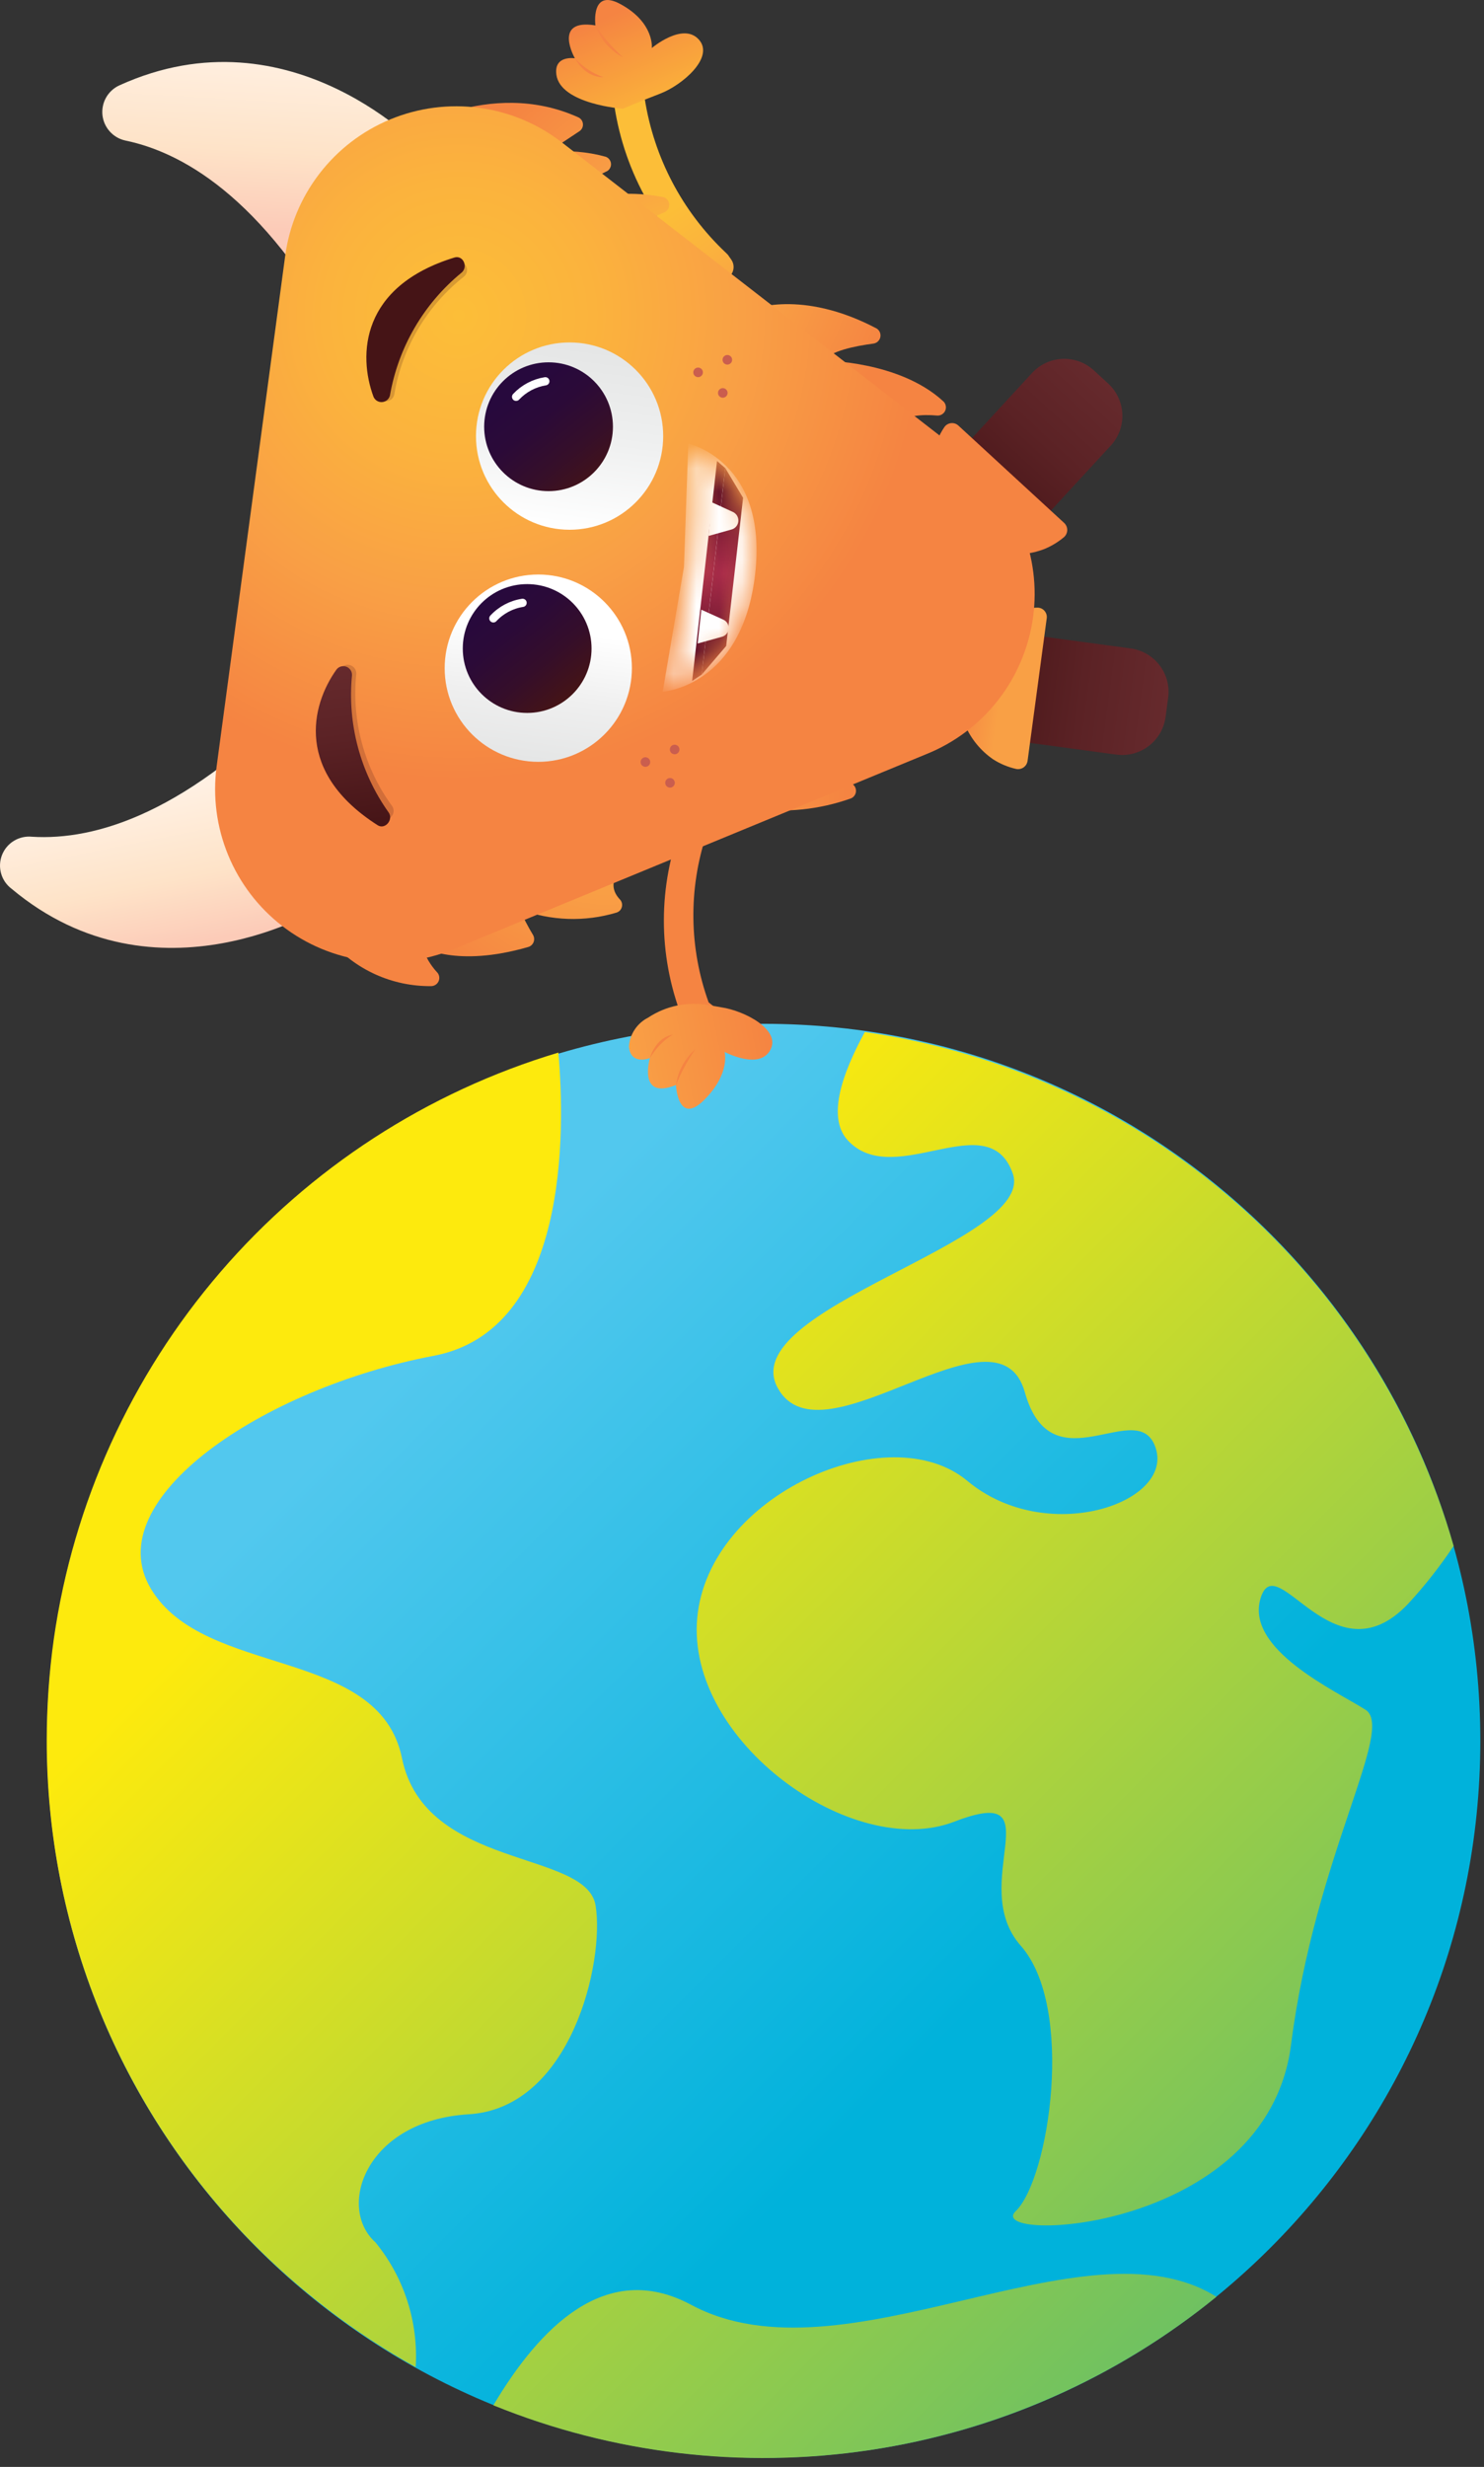 <svg width="65" height="108" viewBox="0 0 65 108" fill="none" xmlns="http://www.w3.org/2000/svg">
<rect x="0" y="0" width="65" height="108" fill="#333333" stroke="none"/>
<path d="M33.449 107.602C50.785 107.602 64.839 93.548 64.839 76.212C64.839 58.876 50.785 44.822 33.449 44.822C16.112 44.822 2.059 58.876 2.059 76.212C2.059 93.548 16.112 107.602 33.449 107.602Z" fill="url(#paint0_linear_2082_750)"/>
<path d="M16.447 98.172C17.7 99.706 18.328 101.655 18.207 103.632C15.537 102.142 13.096 100.276 10.957 98.092C5.235 92.231 2.036 84.362 2.047 76.172C2.049 74.693 2.152 73.216 2.357 71.752C3.207 65.81 5.74 60.236 9.656 55.687C13.572 51.139 18.708 47.806 24.457 46.082C24.757 49.482 24.927 58.262 18.967 59.362C11.547 60.772 4.267 65.632 6.607 69.552C8.947 73.472 16.607 72.072 17.607 76.972C18.607 81.872 25.687 80.972 26.087 83.422C26.487 85.872 25.027 92.292 20.527 92.562C16.027 92.832 14.727 96.632 16.447 98.172Z" fill="url(#paint1_linear_2082_750)"/>
<path d="M53.279 100.552C48.911 104.11 43.667 106.429 38.095 107.265C32.523 108.1 26.829 107.422 21.609 105.302C23.609 101.942 26.519 98.892 30.269 100.902C36.979 104.502 47.509 96.942 53.279 100.552Z" fill="url(#paint2_linear_2082_750)"/>
<path d="M63.669 67.682C63.07 68.58 62.402 69.429 61.669 70.222C58.399 73.662 55.929 67.702 55.219 69.952C54.509 72.202 58.489 74.012 59.809 74.852C61.129 75.692 57.609 81.212 56.549 89.512C55.489 97.812 43.029 98.212 44.489 96.802C45.949 95.392 47.099 87.882 44.709 85.182C42.319 82.482 46.259 78.032 41.799 79.752C37.339 81.472 30.049 76.222 30.539 70.832C31.029 65.442 38.929 61.962 42.369 64.832C45.809 67.702 51.369 65.832 50.629 63.422C49.889 61.012 46.079 65.192 44.889 60.952C43.699 56.712 36.009 64.262 34.069 60.772C32.129 57.282 45.419 54.372 44.359 51.372C43.299 48.372 39.279 52.032 37.209 50.002C36.159 49.002 36.889 47.002 37.879 45.182C43.892 46.04 49.527 48.622 54.104 52.615C58.681 56.608 62.003 61.841 63.669 67.682Z" fill="url(#paint3_linear_2082_750)"/>
<path d="M42.116 22.512L42.741 23.089C43.52 23.807 44.735 23.758 45.454 22.978L48.653 19.508C49.371 18.728 49.322 17.513 48.542 16.795L47.917 16.219C47.138 15.5 45.923 15.549 45.204 16.329L42.005 19.799C41.287 20.579 41.336 21.794 42.116 22.512Z" fill="url(#paint4_linear_2082_750)"/>
<path d="M45.728 24.042C46.048 23.913 46.345 23.734 46.608 23.512C46.651 23.473 46.686 23.425 46.709 23.371C46.733 23.318 46.745 23.26 46.745 23.202C46.745 23.144 46.733 23.086 46.709 23.032C46.686 22.979 46.651 22.931 46.608 22.892L41.978 18.632C41.936 18.593 41.886 18.563 41.831 18.544C41.776 18.526 41.718 18.519 41.66 18.525C41.602 18.531 41.547 18.548 41.496 18.577C41.446 18.606 41.403 18.645 41.368 18.692C41.007 19.226 40.815 19.857 40.818 20.502C40.801 21.009 40.894 21.514 41.091 21.982C41.288 22.45 41.584 22.869 41.958 23.212L42.088 23.332C42.568 23.778 43.164 24.081 43.807 24.207C44.45 24.332 45.116 24.275 45.728 24.042Z" fill="url(#paint5_linear_2082_750)"/>
<path d="M42.684 29.401L42.57 30.243C42.428 31.294 43.164 32.261 44.215 32.403L48.893 33.036C49.944 33.178 50.91 32.441 51.053 31.39L51.166 30.548C51.309 29.497 50.572 28.53 49.521 28.388L44.844 27.756C43.793 27.613 42.826 28.35 42.684 29.401Z" fill="url(#paint6_linear_2082_750)"/>
<path d="M43.498 33.242C43.804 33.438 44.143 33.581 44.498 33.662C44.554 33.675 44.613 33.676 44.67 33.665C44.727 33.654 44.782 33.632 44.83 33.599C44.877 33.566 44.918 33.523 44.949 33.474C44.979 33.425 44.999 33.369 45.008 33.312L45.848 27.062C45.855 27.005 45.85 26.947 45.833 26.892C45.816 26.837 45.788 26.786 45.75 26.743C45.712 26.699 45.666 26.664 45.614 26.64C45.562 26.616 45.505 26.603 45.448 26.602C44.803 26.611 44.176 26.813 43.648 27.182C43.219 27.451 42.852 27.809 42.573 28.232C42.294 28.654 42.108 29.132 42.028 29.632V29.812C41.924 30.464 42.007 31.132 42.267 31.739C42.528 32.346 42.954 32.867 43.498 33.242Z" fill="url(#paint7_linear_2082_750)"/>
<path d="M31.2 12.172C28.886 10.276 27.357 7.59 26.91 4.632L27.28 3.502L28.68 3.322L28.24 4.322C28.642 6.9 29.891 9.272 31.79 11.062L31.88 11.152L32.02 11.352C32.078 11.43 32.115 11.521 32.127 11.618C32.139 11.714 32.127 11.812 32.091 11.902C32.055 11.992 31.996 12.072 31.921 12.133C31.846 12.194 31.756 12.235 31.66 12.252C31.582 12.274 31.501 12.278 31.421 12.264C31.341 12.25 31.266 12.219 31.2 12.172Z" fill="url(#paint8_linear_2082_750)"/>
<path d="M27.28 4.762C27.28 4.762 24.55 4.562 24.37 3.272C24.25 2.402 25.18 2.552 25.18 2.552C25.18 2.552 24.18 0.802 26.08 1.112C26.08 1.112 25.86 -0.538 27.18 0.182C28.67 0.992 28.55 2.102 28.55 2.102C28.55 2.102 29.91 0.952 30.61 1.732C31.31 2.512 29.88 3.732 28.91 4.102C27.94 4.472 27.28 4.762 27.28 4.762Z" fill="url(#paint9_linear_2082_750)"/>
<path d="M25.18 2.552C25.523 2.925 25.952 3.21 26.43 3.382C26.164 3.379 25.906 3.295 25.69 3.142C25.481 2.982 25.308 2.781 25.18 2.552Z" fill="#F58442"/>
<path d="M26.078 1.112C26.423 1.626 26.83 2.096 27.288 2.512C27.01 2.358 26.76 2.159 26.548 1.922C26.344 1.682 26.185 1.408 26.078 1.112Z" fill="#F58442"/>
<path d="M29.968 35.822C28.855 38.512 28.783 41.522 29.768 44.262L30.608 45.052L31.878 44.552L31.038 43.882C30.183 41.516 30.148 38.931 30.939 36.542V36.402V36.082C30.948 35.982 30.929 35.882 30.884 35.792C30.84 35.702 30.771 35.627 30.686 35.574C30.601 35.521 30.503 35.492 30.402 35.492C30.302 35.492 30.204 35.52 30.119 35.572C30.048 35.641 29.996 35.727 29.968 35.822Z" fill="#F58442"/>
<path d="M31.037 44.002C30.116 43.838 29.167 44.035 28.387 44.552C28.15 44.672 27.948 44.851 27.801 45.072C27.654 45.292 27.567 45.547 27.547 45.812C27.617 46.662 28.467 46.322 28.467 46.322C28.467 46.322 27.917 48.182 29.607 47.502C29.607 47.502 29.687 49.312 30.847 48.152C32.007 46.992 31.737 46.052 31.737 46.052C31.737 46.052 33.247 46.862 33.737 45.972C34.227 45.082 32.607 44.252 31.607 44.102L31.037 44.002Z" fill="url(#paint10_linear_2082_750)"/>
<path d="M28.469 46.322C28.537 46.082 28.656 45.861 28.819 45.672C28.986 45.475 29.215 45.341 29.469 45.292C29.057 45.549 28.714 45.903 28.469 46.322Z" fill="#F58442"/>
<path d="M29.609 47.502C29.649 47.2 29.744 46.909 29.889 46.642C30.037 46.374 30.229 46.133 30.459 45.932C30.116 46.42 29.831 46.947 29.609 47.502Z" fill="#F58442"/>
<path d="M18.608 6.632C18.608 6.632 12.788 0.292 5.218 3.742C4.976 3.855 4.775 4.042 4.644 4.275C4.513 4.509 4.459 4.778 4.488 5.044C4.518 5.31 4.631 5.56 4.81 5.758C4.989 5.957 5.226 6.095 5.488 6.152C8.198 6.712 11.818 8.922 15.298 15.542L18.608 6.632Z" fill="url(#paint11_linear_2082_750)"/>
<path d="M14.179 39.682C14.179 39.682 6.879 44.242 0.509 38.912C0.286 38.745 0.125 38.511 0.049 38.244C-0.027 37.977 -0.014 37.692 0.087 37.434C0.188 37.175 0.371 36.956 0.608 36.812C0.845 36.667 1.123 36.604 1.399 36.632C4.169 36.802 8.239 35.632 13.399 30.182L14.179 39.682Z" fill="url(#paint12_linear_2082_750)"/>
<path d="M17.609 5.862C17.609 5.862 21.399 3.372 25.319 5.132C25.379 5.157 25.43 5.197 25.468 5.249C25.505 5.301 25.528 5.363 25.533 5.427C25.538 5.491 25.526 5.555 25.497 5.612C25.468 5.67 25.424 5.718 25.369 5.752C24.969 6.012 24.429 6.372 24.029 6.662C24.868 6.57 25.716 6.638 26.529 6.862C26.598 6.886 26.657 6.931 26.698 6.99C26.74 7.049 26.763 7.119 26.763 7.192C26.763 7.264 26.74 7.335 26.698 7.394C26.657 7.453 26.598 7.498 26.529 7.522C26.049 7.742 25.579 8.102 25.769 8.672C26.855 8.435 27.978 8.421 29.069 8.632C29.14 8.656 29.201 8.702 29.244 8.763C29.288 8.824 29.311 8.897 29.311 8.972C29.311 9.047 29.288 9.119 29.244 9.18C29.201 9.241 29.14 9.287 29.069 9.312C28.399 9.582 27.599 10.022 27.589 10.562C27.589 10.562 30.389 12.032 32.899 13.562C32.899 13.562 35.079 12.632 38.399 14.382C38.461 14.421 38.51 14.479 38.538 14.546C38.567 14.614 38.574 14.689 38.559 14.76C38.543 14.832 38.507 14.898 38.453 14.948C38.4 14.998 38.332 15.031 38.259 15.042C37.429 15.152 36.359 15.372 36.089 15.792C36.089 15.792 39.389 15.792 41.319 17.572C41.374 17.623 41.411 17.69 41.425 17.764C41.44 17.837 41.431 17.913 41.4 17.982C41.369 18.05 41.318 18.107 41.253 18.144C41.189 18.182 41.114 18.199 41.039 18.192C40.379 18.132 39.599 18.192 39.459 18.552C39.459 18.552 31.909 17.892 31.569 17.482C31.229 17.072 23.049 8.012 23.049 8.012L17.609 5.862Z" fill="url(#paint13_radial_2082_750)"/>
<path d="M14.457 41.172C15.004 41.807 15.683 42.315 16.446 42.66C17.21 43.005 18.039 43.18 18.877 43.172C18.945 43.173 19.011 43.155 19.069 43.119C19.127 43.084 19.174 43.033 19.204 42.973C19.234 42.912 19.247 42.844 19.24 42.777C19.234 42.71 19.208 42.645 19.167 42.592C18.863 42.269 18.634 41.883 18.497 41.462C18.497 41.462 19.967 42.372 23.127 41.462C23.181 41.448 23.231 41.422 23.273 41.385C23.314 41.349 23.347 41.303 23.369 41.252C23.39 41.2 23.399 41.145 23.395 41.089C23.392 41.034 23.375 40.98 23.347 40.932C23.127 40.568 22.93 40.191 22.757 39.802C24.119 40.319 25.613 40.371 27.007 39.952C27.064 39.933 27.115 39.901 27.156 39.857C27.197 39.813 27.225 39.759 27.239 39.701C27.253 39.643 27.252 39.582 27.236 39.524C27.22 39.467 27.189 39.414 27.147 39.372C26.867 39.072 26.657 38.592 27.257 37.962C27.257 37.962 28.627 35.802 32.967 35.402C34.419 35.598 35.897 35.444 37.277 34.952C37.341 34.924 37.396 34.878 37.434 34.819C37.473 34.761 37.493 34.692 37.493 34.622C37.493 34.552 37.473 34.483 37.434 34.425C37.396 34.366 37.341 34.32 37.277 34.292C36.645 34.047 36.111 33.6 35.757 33.022C35.117 31.192 38.607 25.632 38.607 25.632L14.457 41.172Z" fill="url(#paint14_radial_2082_750)"/>
<path d="M42.387 20.022L24.607 6.232C23.555 5.418 22.307 4.897 20.988 4.72C19.671 4.543 18.329 4.717 17.1 5.224C15.87 5.731 14.796 6.554 13.987 7.609C13.177 8.663 12.659 9.913 12.487 11.232L9.487 33.562C9.314 34.876 9.488 36.212 9.994 37.437C10.499 38.661 11.316 39.733 12.365 40.542C13.414 41.352 14.657 41.873 15.97 42.051C17.283 42.23 18.62 42.062 19.847 41.562L40.607 33.002C41.837 32.501 42.914 31.685 43.729 30.636C44.543 29.587 45.067 28.342 45.248 27.026C45.428 25.71 45.259 24.37 44.757 23.14C44.254 21.911 43.437 20.835 42.387 20.022Z" fill="url(#paint15_radial_2082_750)"/>
<path d="M28.269 33.572C28.385 33.572 28.479 33.478 28.479 33.362C28.479 33.246 28.385 33.152 28.269 33.152C28.153 33.152 28.059 33.246 28.059 33.362C28.059 33.478 28.153 33.572 28.269 33.572Z" fill="#CA5E4E"/>
<path d="M29.347 34.482C29.463 34.482 29.557 34.388 29.557 34.272C29.557 34.156 29.463 34.062 29.347 34.062C29.231 34.062 29.137 34.156 29.137 34.272C29.137 34.388 29.231 34.482 29.347 34.482Z" fill="#CA5E4E"/>
<path d="M29.55 33.022C29.666 33.022 29.76 32.928 29.76 32.812C29.76 32.696 29.666 32.602 29.55 32.602C29.434 32.602 29.34 32.696 29.34 32.812C29.34 32.928 29.434 33.022 29.55 33.022Z" fill="#CA5E4E"/>
<path d="M30.577 16.512C30.693 16.512 30.787 16.418 30.787 16.302C30.787 16.186 30.693 16.092 30.577 16.092C30.461 16.092 30.367 16.186 30.367 16.302C30.367 16.418 30.461 16.512 30.577 16.512Z" fill="#CA5E4E"/>
<path d="M31.659 17.412C31.775 17.412 31.869 17.318 31.869 17.202C31.869 17.086 31.775 16.992 31.659 16.992C31.543 16.992 31.449 17.086 31.449 17.202C31.449 17.318 31.543 17.412 31.659 17.412Z" fill="#CA5E4E"/>
<path d="M31.858 15.962C31.974 15.962 32.068 15.868 32.068 15.752C32.068 15.636 31.974 15.542 31.858 15.542C31.742 15.542 31.648 15.636 31.648 15.752C31.648 15.868 31.742 15.962 31.858 15.962Z" fill="#CA5E4E"/>
<mask id="mask0_2082_750" style="mask-type:luminance" maskUnits="userSpaceOnUse" x="29" y="19" width="4" height="12">
<path d="M29.309 30.022C30.149 29.782 32.459 28.792 32.879 25.112C33.299 21.432 31.169 20.112 30.379 19.722C30.472 21.295 30.439 22.874 30.279 24.442C30.049 26.532 29.499 29.152 29.309 30.022Z" fill="white"/>
</mask>
<g mask="url(#mask0_2082_750)">
<path d="M29.027 30.282L29.957 24.822L30.147 19.422C30.147 19.422 33.637 20.172 33.077 25.122C32.517 30.072 29.027 30.282 29.027 30.282Z" fill="white"/>
<path d="M31.766 20.492L30.736 29.532L30.316 29.812L31.406 20.182L31.766 20.492Z" fill="url(#paint16_radial_2082_750)"/>
<path d="M32.548 21.792L31.808 28.282L30.738 29.532L31.768 20.492L32.548 21.792Z" fill="url(#paint17_radial_2082_750)"/>
<path d="M31.609 27.882C31.691 27.863 31.766 27.817 31.821 27.753C31.876 27.689 31.91 27.608 31.916 27.524C31.923 27.439 31.903 27.355 31.858 27.282C31.814 27.21 31.747 27.154 31.669 27.122L30.719 26.692L30.559 28.172L31.609 27.882Z" fill="url(#paint18_linear_2082_750)"/>
<path d="M31.039 23.462L32.039 23.182C32.121 23.16 32.194 23.113 32.248 23.048C32.301 22.983 32.334 22.902 32.34 22.818C32.347 22.734 32.327 22.649 32.284 22.577C32.241 22.504 32.176 22.446 32.099 22.412L31.159 21.982L31.039 23.462Z" fill="url(#paint19_linear_2082_750)"/>
</g>
<path d="M24.948 23.192C27.212 23.192 29.048 21.356 29.048 19.092C29.048 16.828 27.212 14.992 24.948 14.992C22.683 14.992 20.848 16.828 20.848 19.092C20.848 21.356 22.683 23.192 24.948 23.192Z" fill="url(#paint20_linear_2082_750)"/>
<path d="M24.027 21.502C25.584 21.502 26.847 20.239 26.847 18.682C26.847 17.124 25.584 15.862 24.027 15.862C22.47 15.862 21.207 17.124 21.207 18.682C21.207 20.239 22.47 21.502 24.027 21.502Z" fill="url(#paint21_linear_2082_750)"/>
<path d="M22.605 17.372C22.945 17.009 23.395 16.77 23.886 16.692" stroke="white" stroke-width="0.36" stroke-miterlimit="10" stroke-linecap="round"/>
<path d="M23.577 33.352C25.841 33.352 27.677 31.516 27.677 29.252C27.677 26.988 25.841 25.152 23.577 25.152C21.312 25.152 19.477 26.988 19.477 29.252C19.477 31.516 21.312 33.352 23.577 33.352Z" fill="url(#paint22_linear_2082_750)"/>
<path d="M23.09 31.212C24.647 31.212 25.91 29.949 25.91 28.392C25.91 26.834 24.647 25.572 23.09 25.572C21.532 25.572 20.27 26.834 20.27 28.392C20.27 29.949 21.532 31.212 23.09 31.212Z" fill="url(#paint23_linear_2082_750)"/>
<path d="M21.609 27.072C21.947 26.707 22.398 26.467 22.889 26.392" stroke="white" stroke-width="0.36" stroke-miterlimit="10" stroke-linecap="round"/>
<path opacity="0.2" d="M17.177 35.292C15.953 33.62 15.393 31.553 15.607 29.492C15.608 29.412 15.584 29.334 15.539 29.268C15.493 29.203 15.428 29.153 15.353 29.127C15.278 29.1 15.196 29.098 15.12 29.12C15.043 29.143 14.976 29.189 14.927 29.252C13.787 30.782 13.086 33.632 16.706 35.832C16.78 35.868 16.863 35.879 16.943 35.863C17.024 35.847 17.096 35.805 17.15 35.743C17.204 35.681 17.235 35.604 17.24 35.522C17.245 35.44 17.223 35.359 17.177 35.292Z" fill="url(#paint24_linear_2082_750)"/>
<path d="M17.018 35.562C15.779 33.82 15.211 31.689 15.418 29.562C15.421 29.481 15.399 29.401 15.354 29.334C15.31 29.267 15.245 29.216 15.169 29.188C15.093 29.16 15.011 29.157 14.933 29.179C14.855 29.202 14.787 29.248 14.738 29.312C13.608 30.892 12.918 33.822 16.548 36.132C16.878 36.332 17.248 35.872 17.018 35.562Z" fill="url(#paint25_linear_2082_750)"/>
<path opacity="0.2" d="M20.318 12.112C18.692 13.394 17.604 15.239 17.268 17.282C17.249 17.359 17.205 17.429 17.143 17.48C17.082 17.531 17.006 17.562 16.926 17.567C16.847 17.573 16.767 17.553 16.699 17.511C16.631 17.469 16.578 17.406 16.548 17.332C15.858 15.552 15.928 12.622 20.008 11.462C20.09 11.444 20.175 11.455 20.25 11.492C20.324 11.528 20.384 11.589 20.42 11.664C20.456 11.739 20.466 11.825 20.447 11.906C20.429 11.987 20.383 12.06 20.318 12.112Z" fill="url(#paint26_linear_2082_750)"/>
<path d="M20.21 11.942C18.557 13.299 17.446 15.204 17.08 17.312C17.062 17.39 17.019 17.46 16.958 17.512C16.897 17.565 16.822 17.596 16.742 17.603C16.662 17.61 16.582 17.591 16.513 17.549C16.445 17.508 16.391 17.446 16.36 17.372C15.68 15.542 15.8 12.532 19.91 11.272C20.29 11.162 20.52 11.692 20.21 11.942Z" fill="url(#paint27_linear_2082_750)"/>
<defs>
<linearGradient id="paint0_linear_2082_750" x1="43.969" y1="86.742" x2="17.399" y2="60.162" gradientUnits="userSpaceOnUse">
<stop stop-color="#00B2DB"/>
<stop offset="1" stop-color="#52C8EE"/>
</linearGradient>
<linearGradient id="paint1_linear_2082_750" x1="55.287" y1="109.702" x2="12.767" y2="67.182" gradientUnits="userSpaceOnUse">
<stop stop-color="#59BB6E"/>
<stop offset="1" stop-color="#FDEA0D"/>
</linearGradient>
<linearGradient id="paint2_linear_2082_750" x1="49.759" y1="115.232" x2="7.239" y2="72.712" gradientUnits="userSpaceOnUse">
<stop stop-color="#59BB6E"/>
<stop offset="1" stop-color="#FDEA0D"/>
</linearGradient>
<linearGradient id="paint3_linear_2082_750" x1="69.729" y1="95.262" x2="27.199" y2="52.742" gradientUnits="userSpaceOnUse">
<stop stop-color="#59BB6E"/>
<stop offset="1" stop-color="#FDEA0D"/>
</linearGradient>
<linearGradient id="paint4_linear_2082_750" x1="48.226" y1="16.503" x2="42.425" y2="22.797" gradientUnits="userSpaceOnUse">
<stop stop-color="#662A2D"/>
<stop offset="0.44" stop-color="#5B2225"/>
<stop offset="1" stop-color="#451416"/>
</linearGradient>
<linearGradient id="paint5_linear_2082_750" x1="53.759" y1="11.97" x2="51.454" y2="14.478" gradientUnits="userSpaceOnUse">
<stop offset="0.46" stop-color="#F9A045"/>
<stop offset="1" stop-color="#F58442"/>
</linearGradient>
<linearGradient id="paint6_linear_2082_750" x1="51.109" y1="30.974" x2="42.636" y2="29.828" gradientUnits="userSpaceOnUse">
<stop stop-color="#662A2D"/>
<stop offset="0.44" stop-color="#5B2225"/>
<stop offset="1" stop-color="#451416"/>
</linearGradient>
<linearGradient id="paint7_linear_2082_750" x1="45.394" y1="30.346" x2="42.044" y2="29.893" gradientUnits="userSpaceOnUse">
<stop offset="0.46" stop-color="#F9A045"/>
<stop offset="1" stop-color="#F58442"/>
</linearGradient>
<linearGradient id="paint8_linear_2082_750" x1="31.669" y1="7.621" x2="34.512" y2="11.736" gradientUnits="userSpaceOnUse">
<stop stop-color="#FCBE38"/>
<stop offset="0.46" stop-color="#FBB33D"/>
<stop offset="0.99" stop-color="#F9A045"/>
</linearGradient>
<linearGradient id="paint9_linear_2082_750" x1="28.721" y1="-0.183" x2="31.228" y2="5.609" gradientUnits="userSpaceOnUse">
<stop stop-color="#F58442"/>
<stop offset="0.23" stop-color="#F7943F"/>
<stop offset="0.72" stop-color="#FBB33A"/>
<stop offset="1" stop-color="#FCBE38"/>
</linearGradient>
<linearGradient id="paint10_linear_2082_750" x1="27.694" y1="46.679" x2="33.797" y2="45.476" gradientUnits="userSpaceOnUse">
<stop stop-color="#F9A045"/>
<stop offset="1" stop-color="#F58442"/>
</linearGradient>
<linearGradient id="paint11_linear_2082_750" x1="11.339" y1="10.146" x2="11.79" y2="2.265" gradientUnits="userSpaceOnUse">
<stop offset="0.02" stop-color="#FCCBB8"/>
<stop offset="0.45" stop-color="#FEE3C8"/>
<stop offset="1" stop-color="#FFF0E2"/>
</linearGradient>
<linearGradient id="paint12_linear_2082_750" x1="8.184" y1="41.506" x2="6.84" y2="34.815" gradientUnits="userSpaceOnUse">
<stop offset="0.02" stop-color="#FCCBB8"/>
<stop offset="0.45" stop-color="#FEE3C8"/>
<stop offset="1" stop-color="#FFF0E2"/>
</linearGradient>
<radialGradient id="paint13_radial_2082_750" cx="0" cy="0" r="1" gradientUnits="userSpaceOnUse" gradientTransform="translate(29.529 11.522) scale(9.81)">
<stop stop-color="#FCBE38"/>
<stop offset="0.45" stop-color="#F9A045"/>
<stop offset="1" stop-color="#F58442"/>
</radialGradient>
<radialGradient id="paint14_radial_2082_750" cx="0" cy="0" r="1" gradientUnits="userSpaceOnUse" gradientTransform="translate(26.518 34.129) rotate(-82.29) scale(10.53)">
<stop stop-color="#FCBE38"/>
<stop offset="0.45" stop-color="#F9A045"/>
<stop offset="1" stop-color="#F58442"/>
</radialGradient>
<radialGradient id="paint15_radial_2082_750" cx="0" cy="0" r="1" gradientUnits="userSpaceOnUse" gradientTransform="translate(20.162 13.843) rotate(-82.29) scale(20.25 20.25)">
<stop stop-color="#FCBE38"/>
<stop offset="0.29" stop-color="#FBB33D"/>
<stop offset="0.61" stop-color="#F9A045"/>
<stop offset="1" stop-color="#F58442"/>
</radialGradient>
<radialGradient id="paint16_radial_2082_750" cx="0" cy="0" r="1" gradientUnits="userSpaceOnUse" gradientTransform="translate(31.055 25.056) rotate(-82.29) scale(3.43 3.43)">
<stop stop-color="#A92B4A"/>
<stop offset="0.52" stop-color="#88203A"/>
<stop offset="1" stop-color="#66142A"/>
</radialGradient>
<radialGradient id="paint17_radial_2082_750" cx="0" cy="0" r="1" gradientUnits="userSpaceOnUse" gradientTransform="translate(31.707 25.103) rotate(-82.29) scale(3.24 3.24)">
<stop stop-color="#A92B4A"/>
<stop offset="0.52" stop-color="#88203A"/>
<stop offset="1" stop-color="#66142A"/>
</radialGradient>
<linearGradient id="paint18_linear_2082_750" x1="24.12" y1="29.063" x2="23.561" y2="27.056" gradientUnits="userSpaceOnUse">
<stop stop-color="white"/>
<stop offset="0.4" stop-color="#FCFCFC"/>
<stop offset="0.75" stop-color="#F1F2F2"/>
<stop offset="0.98" stop-color="#E5E6E6"/>
</linearGradient>
<linearGradient id="paint19_linear_2082_750" x1="23.751" y1="24.271" x2="24.925" y2="22.638" gradientUnits="userSpaceOnUse">
<stop offset="0.02" stop-color="#E5E6E6"/>
<stop offset="0.25" stop-color="#F1F2F2"/>
<stop offset="0.6" stop-color="#FCFCFC"/>
<stop offset="1" stop-color="white"/>
</linearGradient>
<linearGradient id="paint20_linear_2082_750" x1="24.409" y1="23.177" x2="25.507" y2="15.061" gradientUnits="userSpaceOnUse">
<stop stop-color="white"/>
<stop offset="0.5" stop-color="#EFF0F0"/>
<stop offset="0.98" stop-color="#E5E6E6"/>
</linearGradient>
<linearGradient id="paint21_linear_2082_750" x1="26.157" y1="21.365" x2="22.646" y2="16.964" gradientUnits="userSpaceOnUse">
<stop stop-color="#451416"/>
<stop offset="0.33" stop-color="#360F29"/>
<stop offset="0.69" stop-color="#2B0A38"/>
<stop offset="1" stop-color="#27093D"/>
</linearGradient>
<linearGradient id="paint22_linear_2082_750" x1="23.031" y1="33.344" x2="23.82" y2="27.517" gradientUnits="userSpaceOnUse">
<stop offset="0.02" stop-color="#E5E6E6"/>
<stop offset="0.48" stop-color="#EFEFEF"/>
<stop offset="1" stop-color="white"/>
</linearGradient>
<linearGradient id="paint23_linear_2082_750" x1="24.879" y1="30.597" x2="21.312" y2="26.239" gradientUnits="userSpaceOnUse">
<stop stop-color="#451416"/>
<stop offset="0.34" stop-color="#350E2A"/>
<stop offset="0.69" stop-color="#2B0A38"/>
<stop offset="1" stop-color="#27093D"/>
</linearGradient>
<linearGradient id="paint24_linear_2082_750" x1="12.344" y1="28.625" x2="11.438" y2="21.728" gradientUnits="userSpaceOnUse">
<stop stop-color="#451416"/>
<stop offset="0.56" stop-color="#5B2225"/>
<stop offset="1" stop-color="#662A2D"/>
</linearGradient>
<linearGradient id="paint25_linear_2082_750" x1="15.753" y1="36.318" x2="14.843" y2="29.186" gradientUnits="userSpaceOnUse">
<stop stop-color="#451416"/>
<stop offset="0.56" stop-color="#5B2225"/>
<stop offset="1" stop-color="#662A2D"/>
</linearGradient>
<linearGradient id="paint26_linear_2082_750" x1="10.148" y1="19.225" x2="7.443" y2="25.605" gradientUnits="userSpaceOnUse">
<stop stop-color="#451416"/>
<stop offset="0.56" stop-color="#5B2225"/>
<stop offset="1" stop-color="#662A2D"/>
</linearGradient>
<linearGradient id="paint27_linear_2082_750" x1="24.845" y1="22.63" x2="22.041" y2="29.245" gradientUnits="userSpaceOnUse">
<stop stop-color="#451416"/>
<stop offset="0.56" stop-color="#5B2225"/>
<stop offset="1" stop-color="#662A2D"/>
</linearGradient>
</defs>
</svg>
